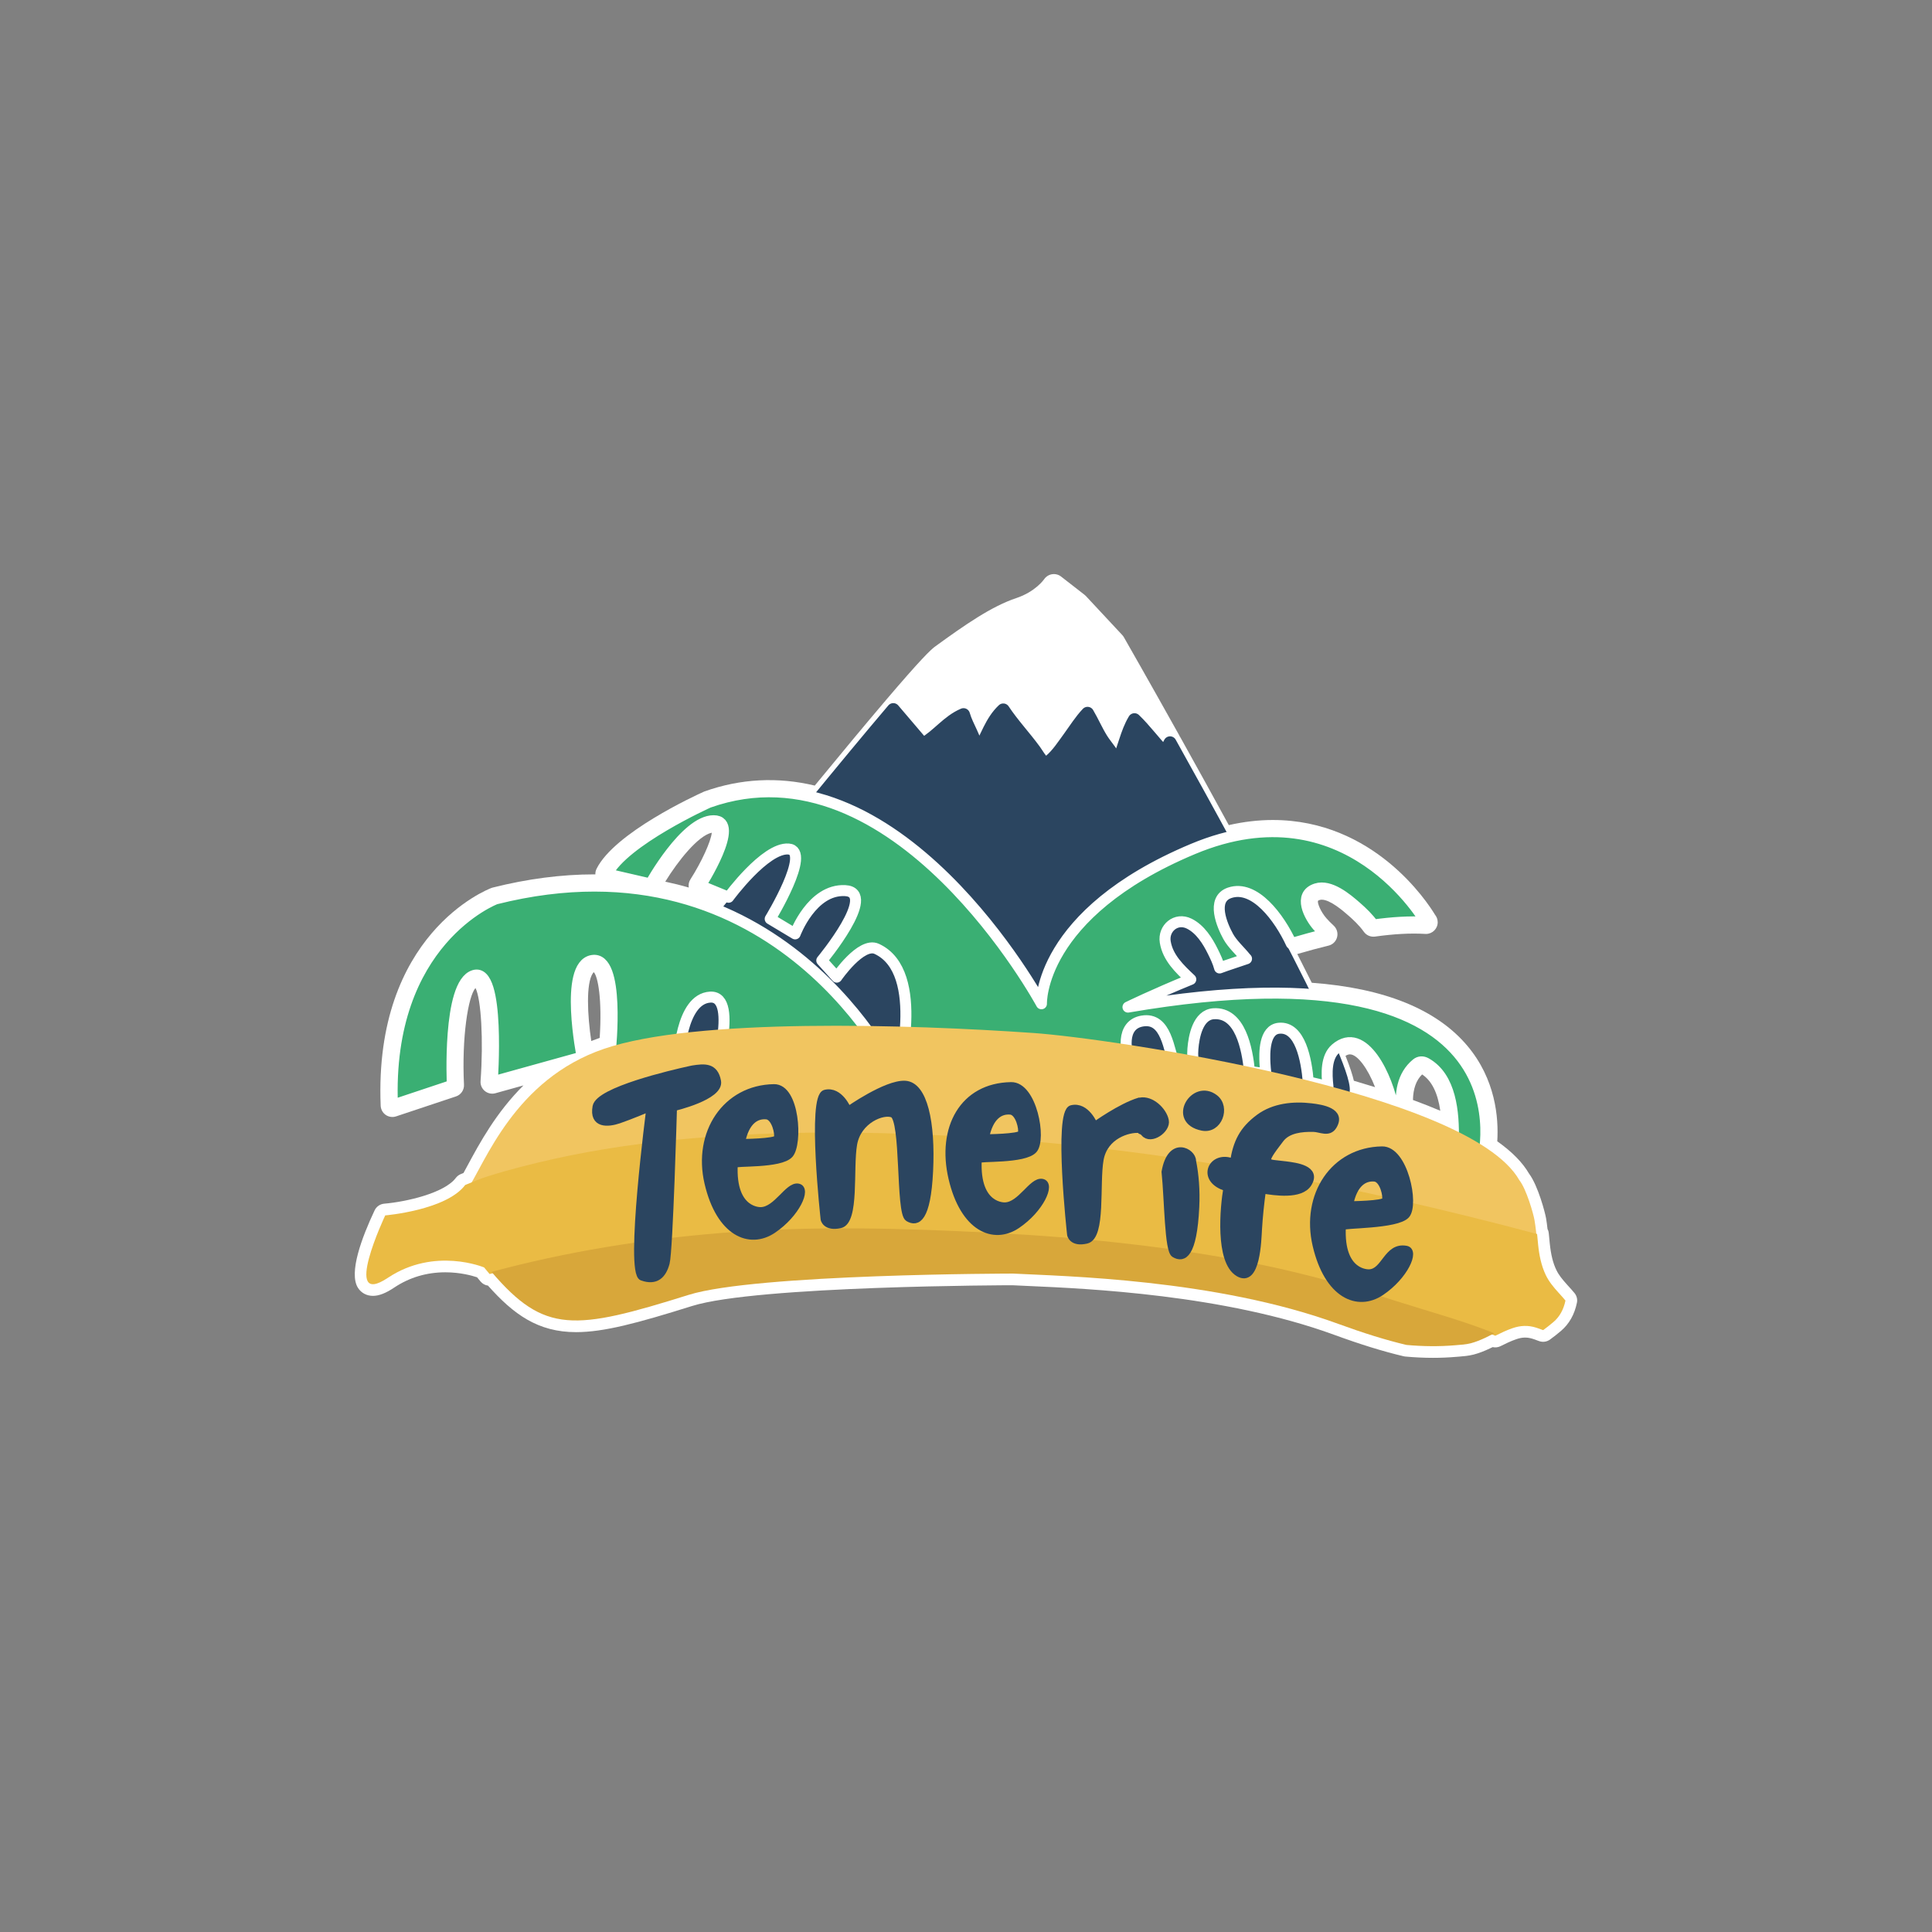 <?xml version="1.0" encoding="utf-8"?>
<!-- Generator: Adobe Illustrator 16.0.0, SVG Export Plug-In . SVG Version: 6.00 Build 0)  -->
<!DOCTYPE svg PUBLIC "-//W3C//DTD SVG 1.1//EN" "http://www.w3.org/Graphics/SVG/1.1/DTD/svg11.dtd">
<svg version="1.1" id="Capa_1" xmlns="http://www.w3.org/2000/svg" xmlns:xlink="http://www.w3.org/1999/xlink" x="0px" y="0px"
	 width="250px" height="250px" viewBox="0 0 250 250" enable-background="new 0 0 250 250" xml:space="preserve">
<rect x="0" y="0" width="250" height="250" fill="#808080" stroke="none"/>
<g>
	<path fill="#FFFFFF" d="M203.743,167.327c-0.255-0.312-0.53-0.616-0.802-0.912l-0.132-0.148c-0.645-0.711-1.108-1.282-1.421-1.936
		c-0.436-0.905-0.697-1.967-0.849-3.431c-0.041-0.392-0.076-0.783-0.114-1.175l-0.019-0.183c-0.016-0.177-0.072-0.351-0.158-0.509
		c-0.05-0.461-0.11-0.921-0.186-1.379c-0.111-0.663-1.023-4.208-2.204-5.789c-0.846-1.449-2.2-2.825-4.112-4.18
		c0.189-3.059-0.222-8.03-3.88-12.368c-3.983-4.721-10.751-7.46-20.123-8.148c-0.581-1.17-1.209-2.41-1.875-3.719
		c1.401-0.41,2.762-0.776,4.04-1.086c0.543-0.131,0.966-0.547,1.108-1.085c0.142-0.537-0.022-1.111-0.426-1.492
		c-0.401-0.374-0.688-0.664-0.935-0.945c-0.78-0.886-1.206-2.006-1.108-2.277c0.013-0.015,0.082-0.063,0.23-0.11
		c0.079-0.023,0.158-0.035,0.253-0.035c1.104,0,2.762,1.446,3.469,2.063c0.562,0.49,1.38,1.242,1.982,2.089
		c0.328,0.461,0.881,0.696,1.445,0.622c2.438-0.339,4.571-0.461,6.49-0.346c0.028,0.002,0.057,0.004,0.085,0.004
		c0.01,0,0.013,0,0.022,0c0.84,0,1.516-0.679,1.516-1.516c0-0.363-0.13-0.697-0.342-0.96c-1.025-1.694-7.944-12.268-20.991-12.268
		c-1.855,0-3.769,0.224-5.7,0.661c-1.944-3.566-4.053-7.395-6.285-11.392c-0.019-0.033-0.047-0.058-0.066-0.09
		c-0.016-0.035-0.024-0.073-0.044-0.107c-4.091-7.331-7.156-12.676-7.185-12.729c-0.057-0.101-0.126-0.195-0.208-0.279l-4.709-5.051
		c-0.059-0.058-0.118-0.113-0.18-0.162l-3.03-2.356c-0.327-0.256-0.747-0.359-1.16-0.297c-0.412,0.063-0.784,0.299-1.021,0.641
		c-0.047,0.066-1.152,1.628-3.605,2.445c-3.221,1.073-6.665,3.476-10.513,6.271c-0.563,0.411-1.803,1.579-6.437,7.022
		c-0.016,0.021-0.022,0.047-0.041,0.069c-0.027,0.03-0.062,0.054-0.09,0.087c-2.358,2.774-5.385,6.409-9.001,10.814
		c-4.798-1.15-9.598-0.898-14.246,0.748c-0.038,0.013-0.079,0.03-0.114,0.046c-1.176,0.53-11.542,5.309-13.87,9.964
		c-0.117,0.229-0.169,0.482-0.159,0.731c-0.044,0-0.093,0-0.139,0c-4.22,0-8.643,0.575-13.144,1.707
		c-0.057,0.014-0.114,0.031-0.167,0.052c-0.622,0.236-15.224,6.025-14.331,28.179c0.022,0.478,0.262,0.916,0.654,1.188
		c0.393,0.269,0.888,0.341,1.343,0.189l7.751-2.582c0.643-0.218,1.067-0.834,1.032-1.516c-0.3-6.101,0.534-11.446,1.49-12.512
		c0.732,1.442,1.04,6.763,0.655,12.048c-0.035,0.492,0.169,0.969,0.554,1.281c0.38,0.312,0.891,0.42,1.364,0.287l3.632-1.01
		c-3.537,3.507-5.685,7.487-7.224,10.344c-0.189,0.348-0.366,0.679-0.535,0.988l-0.371,0.151c-0.248,0.104-0.462,0.275-0.624,0.486
		c-1.487,1.979-6.469,3.097-9.263,3.333c-0.538,0.048-1.013,0.376-1.242,0.862c-1.657,3.51-3.376,8.1-2.156,10.025
		c0.419,0.663,1.125,1.041,1.937,1.041c0.784,0,1.664-0.341,2.765-1.079c1.963-1.307,4.186-1.97,6.606-1.97
		c1.93,0,3.463,0.433,4.102,0.644c0.156,0.189,0.311,0.373,0.464,0.556c0.245,0.291,0.584,0.474,0.95,0.521
		c3.321,3.733,6.478,6.022,11.397,6.022c3.575,0,7.863-1.14,15.019-3.384c8.396-2.63,41.2-2.684,41.449-2.684
		c0.597,0.028,1.311,0.061,2.125,0.099c7.572,0.334,25.309,1.117,39.522,6.319c3.393,1.24,6.329,2.149,8.983,2.774
		c0.069,0.016,0.139,0.028,0.208,0.034c1.206,0.111,2.412,0.168,3.58,0.168c1.025,0,2.045-0.044,3.03-0.13l0.325-0.025
		c0.587-0.047,1.259-0.101,1.925-0.274c0.657-0.174,1.326-0.426,2.109-0.799c0.113-0.05,0.224-0.104,0.334-0.16
		c0.338,0.078,0.694,0.037,1.011-0.12c0.653-0.328,1.351-0.666,2.055-0.906c0.758-0.262,1.376-0.277,2.099-0.054
		c0.205,0.061,0.42,0.143,0.641,0.228l0.196,0.069c0.477,0.177,1.007,0.104,1.417-0.195c0.492-0.357,0.97-0.732,1.418-1.114
		c1.057-0.9,1.751-2.122,2.063-3.631C204.15,168.15,204.034,167.681,203.743,167.327z M186.373,143.731
		c-1.108-0.471-2.292-0.938-3.539-1.396c0.032-1.458,0.42-2.547,1.188-3.305C185.262,139.853,186.038,141.398,186.373,143.731z
		 M177.933,140.676c-0.888-0.277-1.803-0.552-2.743-0.827c-0.161-0.697-0.474-1.701-1.08-3.221c0.205-0.129,0.398-0.195,0.568-0.195
		C175.659,136.433,177.008,138.299,177.933,140.676z M89.344,113.783c-0.205,0.317-0.281,0.697-0.218,1.065
		c-1.002-0.291-2.016-0.543-3.042-0.76c1.664-2.706,4.27-5.971,6.02-6.335C91.996,108.858,90.801,111.507,89.344,113.783z
		 M76.709,125.947c0.047-0.071,0.09-0.119,0.131-0.146c0.54,0.589,1.086,3.542,0.759,8.504c-0.369,0.127-0.734,0.262-1.09,0.402
		C76.014,131.386,75.812,127.26,76.709,125.947z"/>
	<path fill="#FFFFFF" d="M116.707,92.803c0.469,0.553,0.935,1.106,1.401,1.662c0.139,0.162,1.261,1.645,1.411,1.555
		c1.848-1.111,3.128-2.963,5.174-3.773c0.064-0.025,0.128,0.003,0.146,0.07c0.421,1.587,1.479,2.968,1.717,4.601
		c1.032-1.809,1.617-3.84,3.211-5.28c0.051-0.048,0.119-0.022,0.156,0.031c0.666,1.022,1.407,1.995,2.174,2.943
		c0.621,0.766,1.297,1.501,1.877,2.295c0.377,0.518,0.704,1.135,1.17,1.578c0.281,0.266,0.752-0.311,0.938-0.503
		c0.946-0.993,1.735-2.142,2.539-3.248c0.656-0.903,1.275-1.883,2.062-2.681c0.049-0.05,0.126-0.021,0.156,0.03
		c0.737,1.217,1.247,2.574,2.062,3.74c0.574,0.819,1.287,1.62,1.597,2.586c0.823-1.803,1.13-3.812,2.197-5.507
		c0.037-0.059,0.113-0.052,0.157-0.01c1.396,1.309,2.51,2.877,3.842,4.249c0.164-0.422,0.376-0.825,0.597-1.222
		c-4.132-7.41-7.175-12.713-7.175-12.713l-4.714-5.051l-3.03-2.358c0,0-1.348,2.021-4.378,3.031
		c-3.031,1.01-6.396,3.366-10.098,6.061c-0.762,0.554-3.042,3.097-6.174,6.778C116.048,92.049,116.383,92.419,116.707,92.803z"/>
	
		<path fill="#2B4560" stroke="#2B4560" stroke-width="1.673" stroke-linecap="round" stroke-linejoin="round" stroke-miterlimit="10" d="
		M151.401,96.117c-0.221,0.404-0.426,0.812-0.578,1.242c-0.024,0.074-0.119,0.087-0.17,0.033c-1.352-1.364-2.466-2.94-3.854-4.267
		c-1.048,1.731-1.332,3.777-2.216,5.586c-0.041,0.087-0.167,0.088-0.192-0.016c-0.271-1.175-1.231-2.059-1.851-3.059
		c-0.671-1.077-1.168-2.246-1.811-3.335c-0.889,0.931-1.596,2.073-2.35,3.107c-0.763,1.04-1.523,2.239-2.526,3.068
		c-0.178,0.144-0.516,0.431-0.747,0.238c-0.512-0.422-0.845-1.073-1.229-1.603c-1.305-1.789-2.826-3.393-4.055-5.246
		c-1.582,1.487-2.144,3.593-3.232,5.41c-0.043,0.071-0.177,0.051-0.182-0.037c-0.148-1.716-1.261-3.138-1.729-4.765
		c-2.025,0.852-3.313,2.722-5.197,3.795c-0.037,0.024-0.093,0.01-0.12-0.021c-1.261-1.473-2.511-2.956-3.771-4.426
		c-12.132,14.271-36.787,45.246-36.787,45.246c35.687-1.347,92.916,7.409,94.936,4.379
		C175.129,139.366,160.615,112.633,151.401,96.117z"/>
	
		<path fill="#3AAF73" stroke="#FFFFFF" stroke-width="1.422" stroke-linecap="round" stroke-linejoin="round" stroke-miterlimit="10" d="
		M145.959,130.318c0,0,3.277-1.604,8.129-3.589c-1.455-1.366-2.98-2.812-3.306-4.842c-0.284-1.768,1.398-3.211,3.101-2.367
		c1.433,0.71,2.376,2.216,3.064,3.61c0.319,0.643,0.669,1.375,0.868,2.125c1.014-0.386,2.405-0.813,3.485-1.195
		c-0.045-0.054-0.095-0.1-0.14-0.154c-0.697-0.86-1.694-1.749-2.229-2.721c-0.782-1.423-2.26-4.82,0.184-5.654
		c3.229-1.1,6.433,3.212,7.979,6.567c1.475-0.437,2.971-0.846,4.457-1.205c-0.359-0.337-0.707-0.683-1.032-1.049
		c-1.063-1.205-2.626-4.063-0.195-4.834c1.789-0.566,3.952,1.268,5.17,2.331c0.776,0.676,1.595,1.463,2.226,2.354
		c2.396-0.335,4.697-0.483,6.783-0.358c0,0-10.119-17.874-30.145-9.475c-20.026,8.398-19.596,20.025-19.596,20.025
		s-18.736-34.669-43.068-26.056c0,0-10.98,4.952-13.136,9.26l5.6,1.293c0,0,4.523-8.184,8.182-8.184c3.66,0-1.723,8.397-1.723,8.397
		l3.662,1.508c0,0,4.738-6.46,7.752-6.244c3.016,0.215-2.369,9.044-2.369,9.044l3.229,1.938c0,0,2.156-5.812,6.463-5.598
		c4.306,0.215-3.016,9.044-3.016,9.044l1.938,2.154c0,0,3.153-4.587,5.167-3.662c6.524,2.994,2.625,16.761,2.625,16.761
		s-15.114-32.48-51.938-23.221c0,0-14.212,5.384-13.349,26.702l7.752-2.585c0,0-0.649-13.136,2.798-14.212
		c3.447-1.076,2.369,13.782,2.369,13.782l11.628-3.231c0,0-2.369-11.842,1.293-12.488c3.66-0.646,2.366,11.627,2.366,11.627
		l8.831,1.292c0,0,0.214-7.967,4.092-8.182c3.876-0.216,0.215,11.197,0.215,11.197s10.123,4.091,9.689,7.32
		c-0.271,2.042,21.987,1.591,40.199,1.36c0.136-2.756,0.846-5.673,3.295-6.294c3.333-0.843,4.47,3.377,5.078,6.212
		c0.442,0,0.891-0.003,1.319-0.007c0.035-2.298,0.562-4.479,2.561-4.646c2.2-0.189,3.689,1.557,4.637,3.353
		c0.218,0.42,0.442,0.884,0.645,1.367c2.298,0.066,4.021,0.186,4.934,0.379c6.799,1.442-11.254-8.555-18.289-10.171
		c-0.316-0.072-0.609-0.13-0.878-0.164c-1.404-0.192-0.779-0.527,1.228-0.745c-1.063-2.065-1.505-5.596,1.26-6.064
		c3.179-0.54,3.409,3.794,4.242,5.847c0.776,0.007,1.595,0.025,2.463,0.063c-0.148-0.731-0.215-1.499-0.148-2.316
		c0.123-1.553,0.638-4.413,2.695-4.54c3.428-0.214,4.331,4.479,4.631,7.472c0.697,0.088,1.401,0.187,2.121,0.3
		c-0.057-0.458-0.104-0.915-0.123-1.38c-0.063-1.296-0.117-4.331,1.818-4.514c2.752-0.263,3.554,4.097,3.788,6.936
		c0.846,0.192,1.694,0.397,2.55,0.625c-0.198-1.73-0.256-3.848,0.988-4.916c3.617-3.11,6.79,3.786,7.465,7.782
		c0.37,0.157,0.739,0.312,1.108,0.477c-0.281-2.438,0.044-4.789,1.894-6.313c0.376-0.307,0.824-0.307,1.234-0.076
		c3.217,1.806,3.624,6.374,3.535,10.004c1.304,0.849,2.561,1.773,3.763,2.771C191.827,150.345,200.01,121.059,145.959,130.318z"/>
	<path fill="#F1C560" d="M60.9,153.826c1.693-0.688,3.444-1.187,5.202-1.673c11.43-3.153,23.31-4.391,35.134-4.688
		c12.088-0.303,24.227,0.199,36.255,1.411c20.75,2.083,41.246,6.212,61.388,11.597c-0.082-0.858-0.167-1.717-0.312-2.572
		c-0.129-0.796-1.051-4.044-1.966-5.189c-6.554-11.54-53.002-18.354-62.866-19.043c-16.148-1.127-43.822-1.983-55.603,2.057
		c-11.564,3.962-15.343,14.717-17.708,18.3C60.584,153.959,60.739,153.893,60.9,153.826z"/>
	<path fill="#EABB44" d="M50.188,165.351c6.058-4.04,12.455-1.345,12.455-1.345c0.241,0.294,0.478,0.578,0.713,0.855
		c5.072-1.373,10.221-2.487,15.407-3.333c11.226-1.828,22.642-2.569,34.015-2.32c11.783,0.262,23.586,0.773,35.293,2.231
		c5.754,0.717,11.486,1.648,17.152,2.898c5.54,1.222,10.906,2.882,16.319,4.552c3.997,1.234,8.037,2.349,11.91,3.939
		c0.016,0.006,0.025,0.013,0.041,0.016c0.729-0.363,1.462-0.717,2.235-0.981c1.032-0.354,1.998-0.392,3.036-0.07
		c0.287,0.089,0.597,0.209,0.919,0.325c0.444-0.325,0.887-0.672,1.325-1.045c0.824-0.697,1.329-1.647,1.562-2.783
		c-0.284-0.348-0.59-0.679-0.887-1.008c-0.647-0.716-1.24-1.42-1.663-2.298c-0.588-1.23-0.85-2.575-0.988-3.927
		c-0.051-0.457-0.092-0.915-0.133-1.376c-24.031-6.414-48.614-11.133-73.472-12.572c-11.997-0.698-24.099-0.862-36.075,0.205
		c-5.952,0.53-11.888,1.354-17.72,2.657c-2.849,0.638-5.691,1.352-8.474,2.229c-1.007,0.319-1.987,0.727-2.964,1.137
		c-2.456,3.271-10.347,3.934-10.347,3.934S44.127,169.392,50.188,165.351z"/>
	<path fill="#D8A73A" d="M192.513,172.191c-3.835-1.475-7.797-2.541-11.705-3.791c-5.688-1.821-11.389-3.46-17.244-4.672
		c-11.585-2.402-23.388-3.593-35.193-4.205c-11.693-0.608-23.425-0.921-35.109,0.028c-10.003,0.814-19.965,2.415-29.658,5.029
		c6.853,8.043,10.732,7.604,25.505,2.977c8.718-2.734,41.987-2.756,41.987-2.756c6.396,0.338,26.174,0.688,42.089,6.512
		c3.271,1.196,6.178,2.1,8.807,2.721c2.109,0.193,4.236,0.218,6.345,0.038c0.654-0.057,1.349-0.088,1.989-0.256
		c0.638-0.17,1.25-0.419,1.85-0.7c0.4-0.189,0.796-0.389,1.19-0.587C193.081,172.415,192.793,172.299,192.513,172.191z"/>
	<g>
		<path fill="#2B4560" stroke="#2B4560" stroke-width="0.836" stroke-miterlimit="10" d="M92.886,139.915
			c-0.37-2.017-1.754-1.862-3.275-1.625c-0.09,0.016-0.202,0.041-0.352,0.075c-2.347,0.515-11.772,2.715-12.163,4.826
			c-0.44,2.415,1.58,2.245,3,1.762c1.419-0.479,3.96-1.55,3.96-1.55s-2.783,21.26-0.976,21.891c1.803,0.635,2.726-0.256,3.155-1.862
			c0.428-1.609,0.948-20.079,0.948-20.079S93.258,141.938,92.886,139.915z"/>
	</g>
	<path fill="#2B4560" stroke="#2B4560" stroke-width="0.836" stroke-miterlimit="10" d="M103.268,153.57
		c-1.307-0.224-2.769,2.98-4.79,3.05c0,0-3.733,0.243-3.433-5.906c0.014-0.303,5.949,0.095,7.183-1.298
		c1.232-1.392,0.844-8.753-2.08-8.709c-6.256,0.104-10.083,5.891-8.572,12.371c1.509,6.48,5.418,8.156,8.477,6.089
		C103.113,157.097,104.578,153.791,103.268,153.57z M99.181,144.426c1.08,0.102,1.574,2.346,1.364,2.848
		c-0.207,0.498-4.547,0.53-4.547,0.53C96.545,145.089,97.871,144.303,99.181,144.426z"/>
	<path fill="#2B4560" stroke="#2B4560" stroke-width="0.836" stroke-miterlimit="10" d="M134.843,152.958
		c-1.31-0.224-2.771,2.983-4.79,3.05c0,0-3.734,0.242-3.436-5.906c0.014-0.303,5.949,0.098,7.182-1.294
		c1.234-1.396-0.041-8.413-2.963-8.365c-6.258,0.101-9.196,5.546-7.685,12.023c1.509,6.48,5.417,8.156,8.474,6.089
		C134.686,156.487,136.149,153.179,134.843,152.958z M130.754,143.813c1.08,0.102,1.573,2.346,1.366,2.848
		c-0.21,0.502-4.547,0.53-4.547,0.53C128.121,144.477,129.443,143.69,130.754,143.813z"/>
	<path fill="#2B4560" stroke="#2B4560" stroke-width="0.836" stroke-miterlimit="10" d="M181.96,161.62
		c-2.519-0.464-2.771,2.982-4.792,3.049c0,0-3.733,0.243-3.434-5.902c0.013-0.304,7.032-0.13,8.267-1.521
		c1.229-1.393-0.236-8.532-3.166-8.485c-6.256,0.102-10.079,5.891-8.57,12.371c1.513,6.48,5.417,8.156,8.476,6.086
		C181.803,165.148,183.267,161.863,181.96,161.62z M177.869,152.476c1.083,0.101,1.575,2.345,1.367,2.847
		c-0.209,0.502-4.546,0.533-4.546,0.533C175.236,153.142,176.56,152.355,177.869,152.476z"/>
	<path fill="#2B4560" stroke="#2B4560" stroke-width="0.836" stroke-miterlimit="10" d="M117.107,140.266
		c-2.451-0.12-7.347,3.333-7.347,3.333s-1.067-2.639-2.989-2.165c-1.926,0.474-0.163,16.338-0.163,16.338s0.218,1.149,2.107,0.739
		c2.091-0.451,1.228-7.343,1.78-10.461c0.556-3.119,3.792-4.362,5.005-3.854c1.532,0.645,0.805,12.725,2.002,13.447
		c1.2,0.726,2.519,0.142,2.822-6.104C120.63,145.288,119.604,140.389,117.107,140.266z"/>
	<path fill="#2B4560" stroke="#2B4560" stroke-width="0.836" stroke-miterlimit="10" d="M147.541,142.443
		c-0.038,0.01-0.069-0.006-0.107,0c-2.434,0.729-5.782,3.15-5.782,3.15s-1.066-2.639-2.991-2.165
		c-1.922,0.474-0.16,16.338-0.16,16.338s0.21,1.193,2.106,0.739c2.08-0.499,1.225-7.343,1.783-10.461
		c0.553-3.119,3.696-3.978,5.003-3.854c0.079,0.006,0.148,0.063,0.215,0.154c0.154,0.054,0.303,0.14,0.436,0.301
		c0.871,1.066,3.036-0.452,2.784-1.654C150.559,143.668,148.961,142.172,147.541,142.443z"/>
	<path fill="#2B4560" stroke="#2B4560" stroke-width="0.836" stroke-miterlimit="10" d="M150.723,151.639
		c0.379,3.788,0.382,10.148,1.225,10.656c1.199,0.727,2.52,0.143,2.819-6.107c0.106-2.159-0.061-4.208-0.417-5.957
		C154.378,149.019,151.477,147.358,150.723,151.639z"/>
	<path fill="#2B4560" stroke="#2B4560" stroke-width="0.836" stroke-miterlimit="10" d="M157.216,142.052
		c-2.756-2.117-5.874,3.002-1.635,3.842C157.724,146.316,158.816,143.283,157.216,142.052z"/>
	<path fill="#2B4560" stroke="#2B4560" stroke-width="0.836" stroke-miterlimit="10" d="M165.729,147.412
		c0.932-1.216,2.715-1.401,4.252-1.363c0.875,0.021,1.954,0.694,2.573-0.304c1.225-1.985-1.565-2.402-2.856-2.557
		c-2.327-0.277-4.849-0.031-6.787,1.398c-2.146,1.585-2.936,3.245-3.33,5.771c-2.791-1.19-4.46,2.323-0.855,3.364
		c-0.433,2.472-1.089,9.482,1.506,11.042c2.437,1.468,2.569-4.35,2.651-5.697c0.104-1.692,0.277-3.365,0.512-5.045
		c1.527,0.256,4.921,0.78,5.931-0.858c1.203-1.95-1.632-2.298-2.941-2.468C163.76,150.348,163.105,150.827,165.729,147.412z"/>
</g>
</svg>
